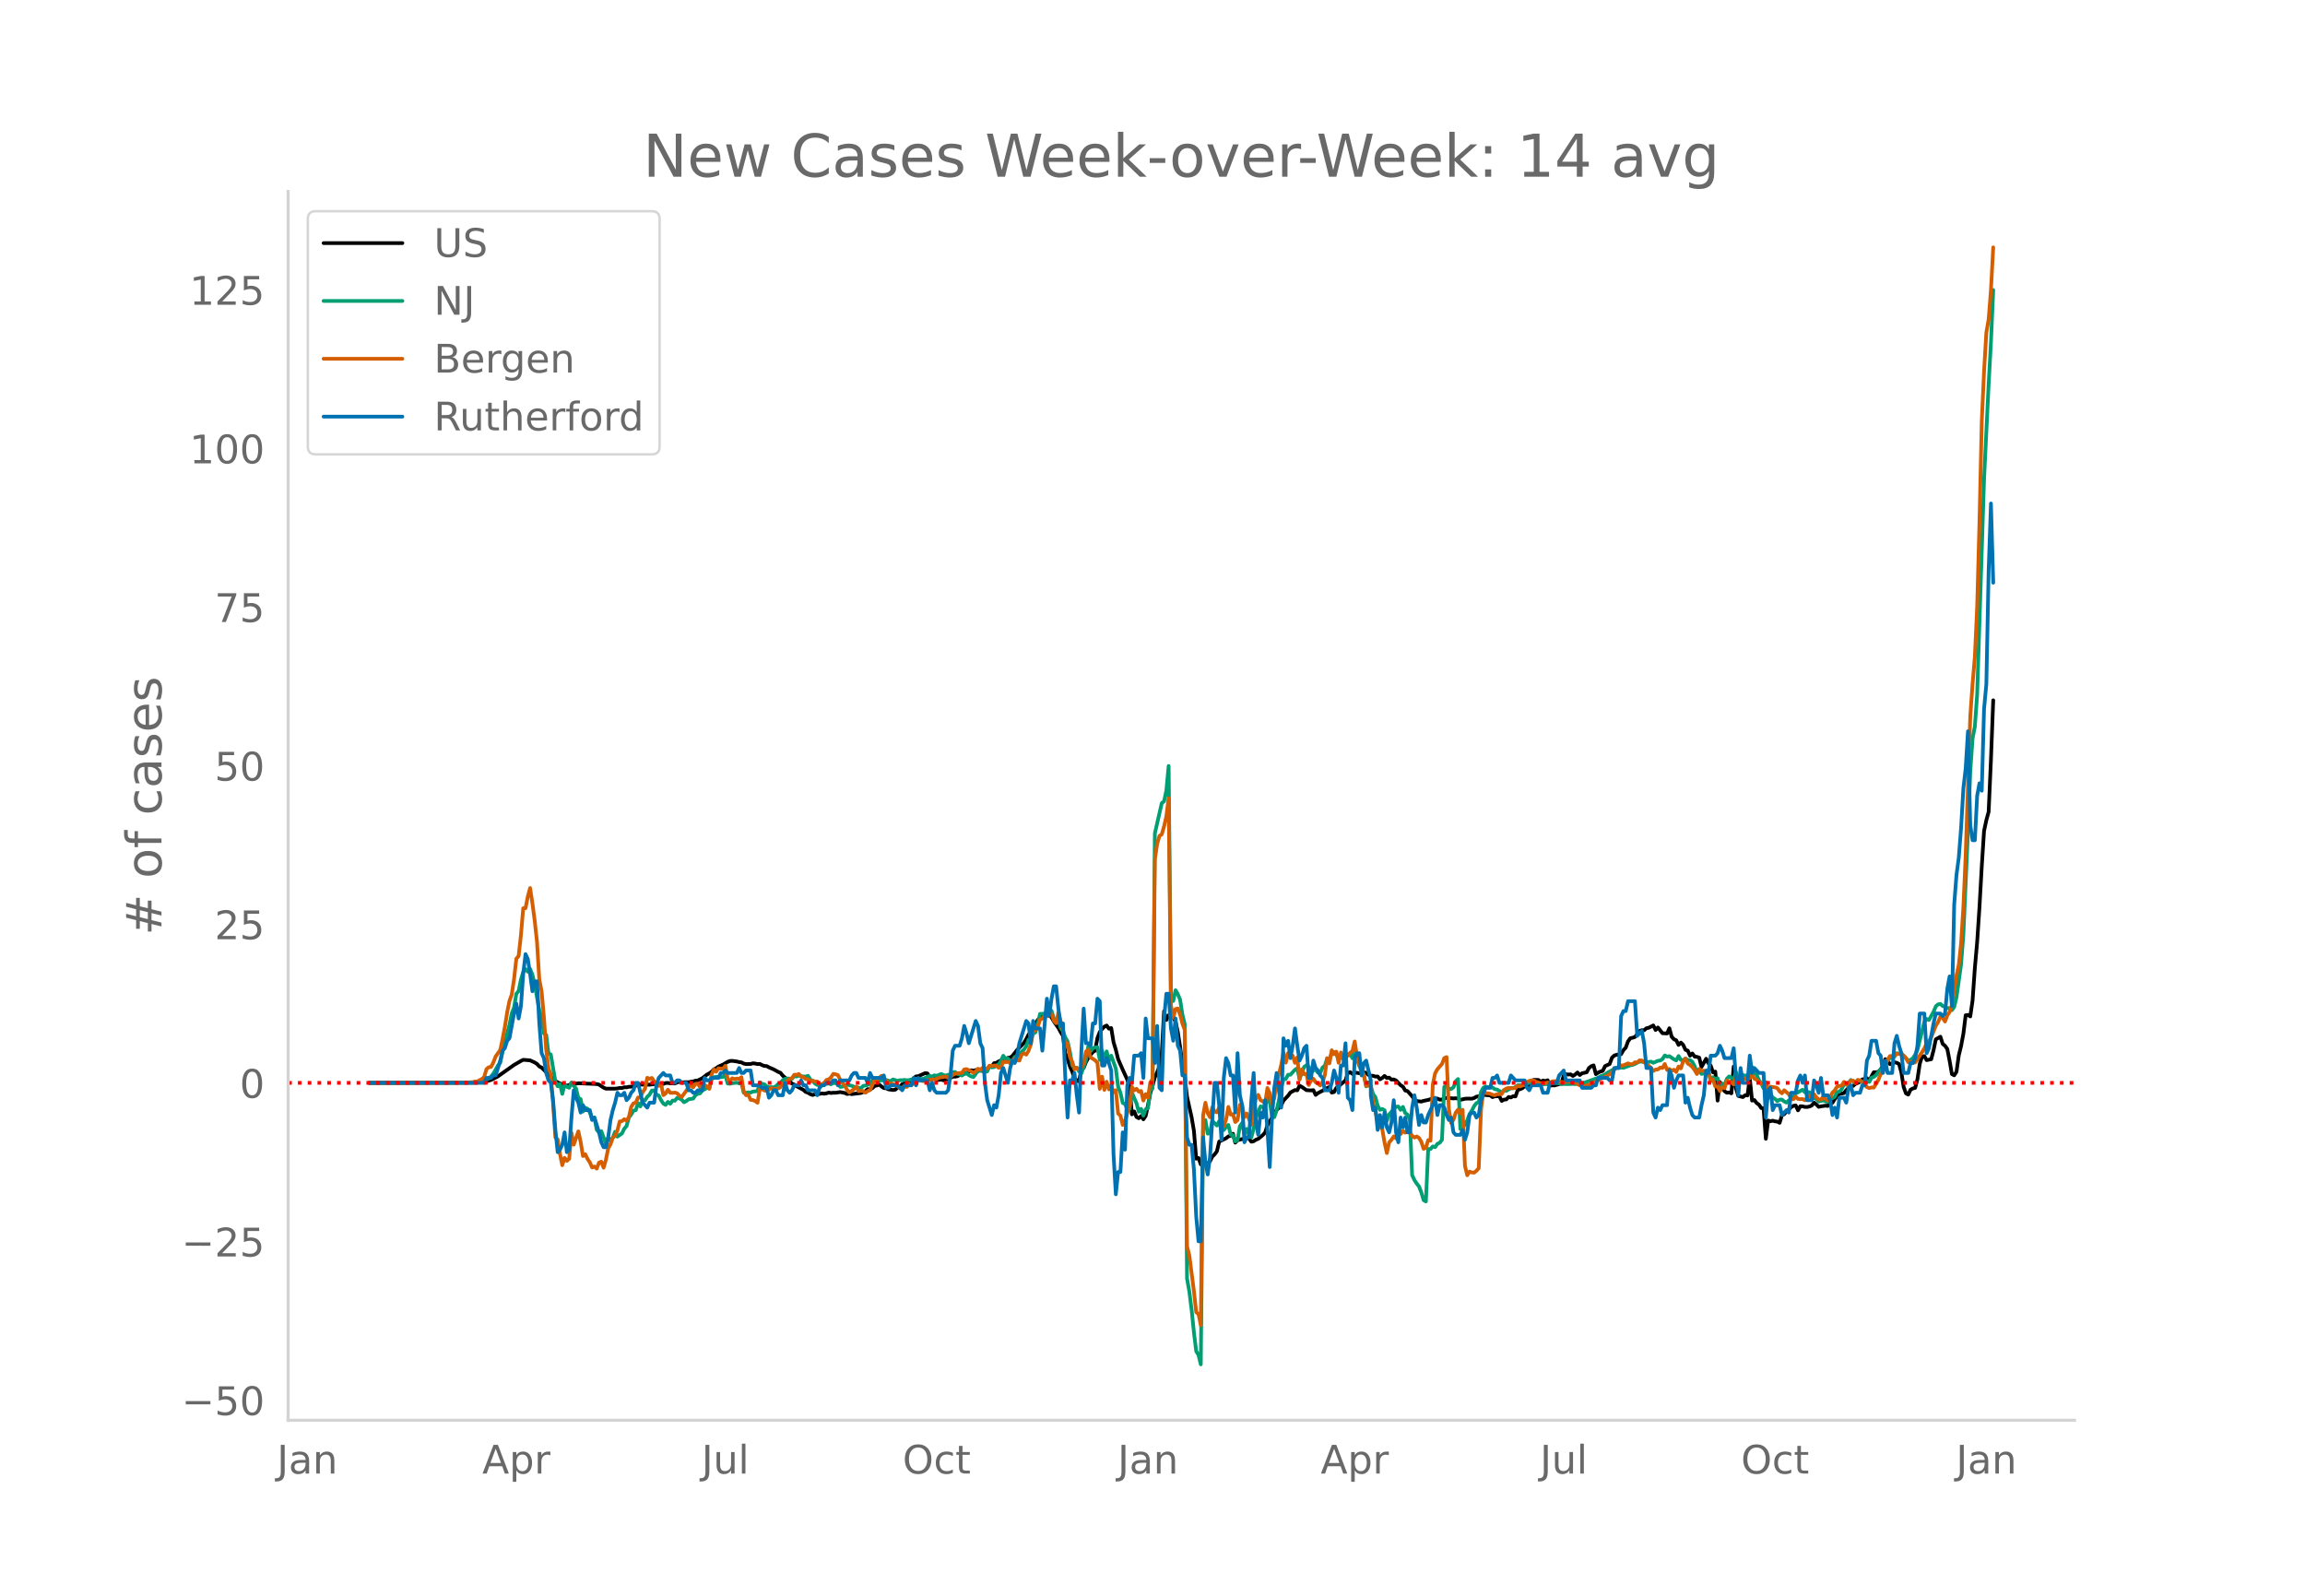 <svg height="864" viewBox="0 0 936 648" width="1248" xmlns="http://www.w3.org/2000/svg" xmlns:xlink="http://www.w3.org/1999/xlink"><defs><style>*{stroke-linecap:butt;stroke-linejoin:round}</style></defs><g id="figure_1"><path d="M0 648h936V0H0z" style="fill:#fff" id="patch_1"/><g id="axes_1"><path d="M117 576.72h725.4V77.76H117z" style="fill:none" id="patch_2"/><path clip-path="url(#p4488c3a55b)" d="m149.973 439.716 41.973-.107 3.731-.164 1.866-.322 1.865-.601 1.866-.958.933-.492 6.529-4.626 2.798-1.632.933-.46 2.798.227 1.866.856.933.592.932 1.005.933.474 5.597 5.5 1.865.938 1.866.735.932.158.933-.229.933-.526 1.865-.046.933-.156 7.462.308.933.227 1.865 1.243.933.405 3.731-.007.933-.077.933-.208.932.04.933-.306.933.022.933-.223.932-.037 1.866-.398.933-.383.932-.09 3.731.065 1.866-.238.933.08.932-.181 1.866.02.933-.37.932-.029.933.17 1.866.049.932-.403.933-.27.933.222 1.865-.09.933.05.933-.234.933-.088.932-.322.933-.067 1.866-.944 1.865-1.469.933-.475.933-.646.932-1.004.933-.418.933-.708 1.865-.805 1.866-1.106.933-.352.932-.057 1.866.253.933.252.932.104.933.492.933.203 1.865-.02.933-.292.933.101.933.23.932-.08.933.502.933.335.933.044.932.533 1.866.79 1.865 1.037.933.358.933 1.183 1.865 1.606.933.664.933.945.933.4.932.655 1.866 1.004.933.518.932.81.933.323.933.591.933.332.932-.323 1.866-.132.933-.197.932.134.933-.154.933-.306.933.164.932-.115.933.031 1.866-.291 1.865.372.933.42.933-.179.932.217 3.731-.453 1.866-.739.933-.84.932.09.933-.495.933-.896.933-.188.932-.358.933.797.933.62.933.08.932.443 1.866.27.933-.127.932-.877.933-.303.933-1.055.933-.362.932.236 1.866-.645.933-1.648.932-.744.933-.078 2.798-1.262.933.135.933 1.644 1.865.527.933.338.933.13.933-.133.932.294.933-.392.933-.055 1.865-1.051.933.017.933-.167.933-.493.932-.179 1.866-.647.933-.435.932-.701.933.222.933-.299.933.428.932-.395.933.37.933.01.933-.53.932-1.231.933-.119.933-1.323.933-.126.932-.607.933-.368 1.866-.425.932-.638.933-.11.933-.662 1.865-2.396 1.866-1.908.933-.974.932-1.528.933-1.88.933-.963.933-1.5.932-1.913.933-1.54 1.866-1.909 1.865-.396.933.383.933.874.932 1.617 1.866 2.635.933 1.744.932 1.485.933 7.111.933 2.338.933 3.007.932 2.043.933 2.696.933.87.933.495.932-5.097.933-.458.933-2.321.933-1.693.932-1.335.933-1.08.933-.573.933-5.16.932-2.363.933-1.254.933-.951.933-.467.932 1.286.933-.254.933 5.734.933 3.075.932 3.81 1.866 4.28 1.865 4.071.933 2.898.933 11.181.933-1.185.932 2.25.933.497.933-.894.933 1.341.932-1.403.933-4.241.933-4.956.933-3.028.932-3.487.933-1.99.933-2.472.933-5.243.932-17.034.933 3.512.933-1.925.933.73.932.248.933 1.56.933 4.392.933 6.013.932 6.98.933 4.928.933 8.3 1.865 8.29.933 5.515.933 11.317.933-.304.932 2.632.933-2.297.933 1.753.933.173.932-.926.933-1.905.933-.875.933-1.251.932-3.951 2.799-1.369.932-.738.933-.304.933-.78.933 3.606.932-.978 1.866-.494.933.164.932-.775.933.427.933 1.289.933-.198.932-.604.933-.375 1.866-1.538.932-1.004.933-2.976 2.798-4.573.933-1.693.933-.742.933-1.079.932-1.959 1.866-1.952.933-1.303 1.865-1 .933.125.933-1.885.932.511 1.866 1.314 1.865.102.933-.123.933 1.939.933-.724 2.798-1.462.933-.614.932-.396.933 2.258.933-.222.933-1.648 3.73-3.064.933-2.993.933-.384.933.712.933-.56 2.798.431.933-.465.932.139.933.887.933.301.933.05.932.317.933-.047.933 1.16.933-.553.932-.82.933.832.933-.15.933.803.932-.063.933.422 1.866 1.932.932.6.933 1.546.933.226 1.865 2.087.933 1.374.933.58 1.865.22.933-.29 1.866-.387.932-.301.933-.177.933.136.933-.199.932.431.933-.028.933-.535.933-.125 2.798.19.933-.06.932.092.933.559 1.866-.457.932-.06 1.866.033.933-.266.932-.55 1.866-.32.933-.415 1.865.147.933.061.933.716.932-.331 1.866-.04.933 1.91.932-.54.933-.071.933-.983.933.189.932-.517.933.1.933-2.68.933-.257.932-.412.933-.886.933.115.933-.015.932-.262.933-2.349 1.866.057.932.742.933-.52.933.235.933-.347.932 2.162.933-.077.933.034 1.865-.522.933-.46.933-3.021.933-.538.932.117.933-.087.933.655.933-.586.932-.82.933 1.022.933-.708 1.865-.401.933-1.744.933-.725.933-.33.932 3.56.933-.641.933-.42.933-.26.932-1.95 1.866-.856.933-2.535.932-.893.933-.302 1.866-.297.932-1.615.933-.972.933-2.58.933-1.274.932-.192.933-.313.933-1.08.933-1.367.932-.317.933.045.933-.832.933-.183 1.865-.952.933 1.846.933-1.013 1.865 2.334 1.866.096.932-2.115.933 3.437.933 1.029.933.428.932 1.876.933-.962.933.92.933 2.012.932.33.933 2.07.933-.913.933 1.275.932.103.933.345.933 3.732 1.865-3.301.933 1.856.933.934.933 2.735.932-.309.933 11.78.933-7.57 1.865 3.716.933.643.933-.112.933.361.932-10.868.933 8.887.933 3.031 1.865.48.933-.754.933.104.933-7.095.932 9.174.933-.23.933 1.227.933.66.932 1.372.933.048.933 12.418.933-7.391.932.28.933-.227.933.273.933.09.932.494.933-3.073.933-.447.933-1.13 1.865-1.698.933-.544.933-.164.932 1.998.933-1.66.933.023.933.268.932.008.933-.2.933-.422.933-1.146.932.737.933.975.933-.212 1.865-.267.933.126.933-1.825.933.518.932-1.532.933-1.16.933-.885 1.865-.339.933-1.158.933-.976.933-.574.932-.22.933-.803 1.866-.813.932-1.03.933-.128.933-.353.933 1.274.933-2.027.932-1.675.933.014.933-.176.933-1.009.932-1.402.933-2.734.933.715.933 1.282.932-.256.933-.47.933.21.933.487.932 3.417.933 5.927.933 2.57.933.502.932-1.977.933-.505.933-.232.933-3.487.932-6.248.933-3.016.933-.16.933 1.634 1.865-.371.933-3.6.933-4.483 1.865-1.054.933 2.915.933.766.932 1.3.933 4.769.933 5.428.933.503.932-1.43.933-6.666.933-3.808.933-4.972.932-7.52.933-.12.933.6.933-6.474.932-13.188.933-10.563.933-13.97.933-16.655.932-14.451.933-4.387.933-3.409.933-21.048.932-24.235h0" style="fill:none;stroke:#000;stroke-linecap:round;stroke-width:1.5" id="line2d_1"/><path clip-path="url(#p4488c3a55b)" d="m149.973 439.715 41.973-.096 2.799-.246.932-.182.933-.311.933-.624.933-.286.932-.86.933-1.145 1.866-3.278.933-1.163.932-4.477 2.799-10.91.932-4.656.933-2.365.933-5.554.933-1.159.932-4.591.933-3.139.933-1.169.933 1.072.932-1.092.933 2.291.933 3.96 1.865 10.478.933 2.83.933 6.57.933.653.932 7.556.933.34 1.866 10.995.932 1.942.933-.904.933 3.989.933-3.75.932.866.933.412.933-2.155.933 1.418.932 1.044.933 3.785.933.529.933 5.04.932-1.537.933.394.933 1.388.933 2.892.932-.652.933 4.937.933.995.933-.464 1.865 5.146.933-2.575.933 1.27.932-1.222.933-2.352.933 1.966 1.865-1.324.933-1.9.933-1.077.933-3.481.932-1.185.933-1.585.933-.201.933-2.87.932 1.357.933-2.536.933.087.933-1.481.932-.829.933-1.711.933.022.933 1.569.932.458.933 1.885.933 1.355.933.558.932-1.227.933.769.933-1.3.933.055.932-1.138.933.22.933.497.933 1.026.932-.452.933-.734 1.866-.283.932-1.366.933-.547.933-.215.933-1.24.932-.395.933-.671.933.302.933-3.617.932-.947.933-.14.933.01.933.148.932-.107.933-.78.933 3.444.933.09.932-.218 1.866-.2.933.258.932-.228.933 4.046.933.056.933-.184.932.064.933-.41 1.866-.176.932-3.564.933.634.933.145.933.89.932.339.933-.058.933.095.933-.452.932-.903.933-.435.933-1.173.933-.526.932-.133 1.866.16.933-1.12.932.158.933-.385.933.292 1.865.13.933-.312.933 1.529.933.52.932 1.063.933.57.933.21.933-.047.932-.663.933.046.933-.112.933.305.932-.496 1.866.052.933 1.504.932-.103.933-.522.933-.232 1.865.41.933.408.933.155 1.865.481.933-.982.933-.145.933-.292.932-.419.933-1.299.933-.769.933.57.932.239.933-.146.933.05.933-.215.932.333.933.09.933-.63 1.865.578.933-.272.933.023.933-.153.932.161.933-.074.933-.282 1.865-.245 2.799.038.932-.342.933-.537.933-.342.933.268.932-.496.933.197 1.866-.754.932.472.933.22.933-.38.933.45.932-1.427.933-.133.933.771.933.249.932.433.933-.682.933-.27.933.782.932.512.933.263.933-1.235.933-1.598.932.359.933-.601.933 1.021.933-.227.932-2.193.933.562.933-.137.933-.621.932-.435.933-1.482.933-2.043.933 1.276.932-.186.933 1.183.933-.367.933-1.413.932-.458.933.104.933-1.79.933-.862.932-1.38.933-2.681.933.037.933-2.366.932-.632.933-3.516.933-3.96.933-.018.932-.15.933-.447.933-.576.933-.09.932 3.155.933 1.74.933-1.392.933 3.53.932 1.279.933 2.567.933 1.589.933 4.181.932 5.499.933 1.144.933-.17.933 1.543.932.767 1.866-5.273.933-5.72.932 2.049.933-1.287.933-.321.933-.075.932 5.143.933-3.695.933 3.62.933-3.369.932 3.815.933-2.06 1.866 5.194.932 7.4.933 2.423.933 4.144.933.483.932 2.18.933-.253.933-6.583 1.865 4.325.933 3.443.933-1.168.933 2.753.932-2.604.933-.404.933-7.378.933-.682.932-103.545 2.799-12.287.932-.737.933-4.335.933-10.01.933 93.917.932 1.517.933-4.386.933 1.614.933 2.273.932 6.058.933 3.854.933 103.248.933 5.317.932 7.403.933 9.173.933 7.635.933 1.556.932 3.812.933-95.402.933-3.786.933 5.501.932-.176.933-5.06 1.866 1.94.932-1.774.933 3.454.933.125.933-1.217.932-.843.933 3.964.933.19.933 2.578.932-.576.933-5.57.933-1.386.933 4.728.932-2.322.933 2.445.933 1.01.933-3.484.932-4.637 1.866-4.453.933.238.932.375.933-4.585.933 1.87.933 6.319.932.14.933-2.732.933-4.165.933-5.227.932-3.22.933-.156.933-1.728.933.004 1.865-2.032.933-.553.933 4.338.932-2.718.933-2.227.933-.668.933.632.932 2.304.933-.893.933-.16.933 1.12.932.074.933-2.155.933-.718.933-3.015.932.418.933-2.411.933-.516.933.621.932 2.381.933-1.428.933.804.933-.988.932.093.933-.992.933 2 .933-2.085 1.865 5.198.933 1.31.933 2.318.932 4.656.933-1.635.933 1.55.933 3.197.932 1.25.933 3.482.933 1.71.933-.357.932.518.933 4.306.933-2.607 1.865-2.092.933-1.03.933-.096.933 1.37.932-1.218.933 2.509.933.607.933 2.157.932 22.445.933 1.983.933 1.421.933 1.185.932 2.414.933 3.143.933.535.933-21.302.932.01.933-1.048.933.297.933-1.362.932-.414.933-1.235.933-21.459.933-.564.932 1.407.933-.002.933-.69.933-2.465.932-.883.933 20.288.933-2.494.933.953.932-1.997.933-2.526.933-1.39.933-1.846.932-1.213.933-.387.933-4.131.933-1.695.932-.535.933.247.933-.031.933.209.932.653.933.165 1.866 1.136.932-.769.933.143 1.866-1.14.932.083.933-.472.933-.76 2.798.01.933-.59.933-.459 1.865.054.933.299.933.054 1.865.323.933-.154.933.056 1.865-.497 1.866.019.932.128.933.357.933-.104 1.865.077 1.866-.112.933.105 1.865-.377.933-.01.933-.19 5.596-1.998.933-.59 1.865-.707.933-.754 3.731-1.97.933.006.933-.166.932.151 2.799-1.03.932-.172.933-.387 1.866-1.003.932.108.933-.184.933.389 1.865-.244.933.468 1.866-.802.932-.118.933-.597.933-1.458.933.47.932-.178 1.866 1.28.933.458.932-1.8.933 1.58.933.135.933-.698.932.58.933.041.933.738.933 1.753.932 2.588.933-.612.933 1.159.933-.164.932-.37.933-.664.933 4.047.933-1.492.932.646.933-.255.933 3.75.933-1.613.932.754.933-2.646.933-.974 1.865 1.154.933-2.927.933 2.886.933-.539.932-1.175.933.384.933-.41.933.756.932-3.94.933 2.36.933.776.933 2.21.932 1.316.933 1.931.933.12.933 4.063.932-1.8.933 1.394.933.566.933.887.932-.585.933-.018.933.76.933.458.932-.92 1.866-1.276.933-1.612.932-.357 1.866-1.075.933 1.04.932-.16.933.16.933 1.826.933.567.932.34.933 1.026 1.866-.454.932.425.933.182.933-.97 1.865-1.098.933-1.914.933-.178.933-.966.932-2 .933-.134.933-.303.933-1.344 1.865 1.108.933-1.005 1.865.674.933-.03.933-.325.933.37.933-1.733.932-.3.933-.72.933-1.309.933-1.104.932-.624.933-2.302 1.866-1.506 1.865-.704.933-1.351.933.165.932-.122.933 1.1 1.866 1.973.932-.39.933-.696.933-1.388.933-1.991 2.798-11.375.933-1.175.932.419 1.866-3.288.933-2.27.932-.81.933-.163.933.845.933.34.932.516.933.01.933.798.933-1.293.932-3.887 1.866-13.397.933-12.114 1.865-42.036.933-24.148.933-13.402.932-4.862.933-13.04 2.798-87.294 1.866-38.646.933-16.98.932-21.305h0" style="fill:none;stroke:#009e73;stroke-linecap:round;stroke-width:1.5" id="line2d_2"/><path clip-path="url(#p4488c3a55b)" d="m149.973 439.715 38.242-.099 3.731-.178.933-.276h.933l.933-.553.932-.414.933-.869.933-3.178.933-.79.932-.118.933-1.836.933-2.409 1.866-2.625.932-4.383.933-4.955.933-5.903.933-4.659.932-2.625.933-6.199.933-8.33.933-1.106.932-8.43.933-10.956.933-.04.933-4.718.932-3.455.933 6.18.933 7.086.933 8.608.932 15.26.933 4.757.933 10.424.933 13.266.932 7.62.933 2.488.933 11.825.933 13.72.932.829.933 5.883.933 4.6.933-3.001.932 1.224.933-.83.933-10.56.933 4.816 1.865-5.39.933 4.265.933 5.745.932-.73.933 1.914.933 1.382.933 2.092.932-.394.933.849.933-2.429.933-.394.932 2.447.933-3.217.933-4.64.933-1.638.932-2.645.933-.79.933-2.152.933-3.692.932-.118.933-.81.933.613.933-1.422.932-4.145.933-1.481.933-.257.933-2.112.932.06.933-2.251.933-1.284.933-4.52.932.395.933-.336 1.866 2.586.932.612.933-.908.933 4.698.933-.69.932-1.52.933 1.223.933.06.933-.1.932.257.933.988.933.513 1.865-2.527.933-1.402.933-.967.933.987.932-1.421.933-.08.933 1.462.933-.83.932-.02.933.494.933.987.933-5.764.932-2.172.933 1.007.933-1.421.933.197.932.04.933-1.205.933 5.43.933.65.932-1.026.933.336.933-.237.933.118.932-.651.933 5.705.933 1.6.933-.159.932 2.053.933.08.933.414.933.671.932-5.508.933.02.933.513.933.138 1.865-1.066 1.866.395.932-.296.933-.533.933-1.421.933-.198 1.865-1.737.933-.276.933-1.402.932.02.933-.316.933 1.125.933.119.932.829.933.04.933.947.933-.356.932.336h.933l.933 1.204.933-.118.932-.474.933-1.224.933-.257.933-.77.932-1.46.933.177.933.316.933 1.895 1.865 2.468.933 1.6.933 1.105 1.865-1.343.933-1.046.933 1.856.932-.139.933.1.933.67.933-.69.932-.376 1.866-4.086.933.296.932-1.204.933-.81.933 1.066.933.711.932 1.48.933-.078.933.098.933.573.932.316.933.908 1.866-.691.932.138.933-1.165.933.08.933-.297.932-1.717.933.177.933.356.933.158.932.02.933-.435 1.866-.138 1.865-.277.933-.513 1.865-.355.933-.138.933.612.933-.415.932-.849.933-.454.933-.217 1.865-.158.933-1.362.933-.158 1.865.888.933.652.933-.671.933-1.027.932.415.933-.77.933.237.933.098.932-1.224.933.08.933-.12.933.04.932.889.933-.198.933-2.349.933.237.932-.158.933.573.933-.593.933-1.303.932.672.933.177.933-2.408.933-.592.932.572.933-1.56.933-2.546.933-5.37.932-.355.933-1.402.933-2.98.933-.396.932-1.223.933.256.933-1.303.933.296.932 2.863.933.947.933-4.402 1.865 7.344.933 6.495.933-1.343.933 5.646.932 1.896.933 3.08.933-.593.933.81.932-.988.933-1.54.933-4.856.933-.81.932 3.199.933.513.933.652.933.987.932 10.581.933-4.935.933 5.35.933-3.317.932 3.12.933-1.62.933 2.784.933-.81.932 9.457.933.848.933 3.771.933-1.599 1.865-6.455.933-7.384.933 1.402.932-.632.933 1.145.933-.256.933 3.889.932-2.626.933 1.48.933-6.178.933-1.481.932-89.093.933-6.337.933-3.237.933-.632.932-3.198.933-4.106.933-7.364.933 84.059.932 5.093.933-3.553.933-.217.933 2.546.932 3.593.933 2.468.933 87.967.933 3.692 1.865 14.53.933 8.528.933.77.932 4.52.933-85.262.933-5.074.933 4.225.932 1.658.933-4.087.933 1.797.933.276.932-1.934.933 5.705.933 1.895.933-2.665.932-5.172.933 3.1.933-.198.933 3.218.932-.79.933-6.18.933.317.933 4.678.932-1.46 1.866 4.54.933-6.87.932-3.81.933-1.46.933 2.151.933.513.932.77.933-6.218.933 2.132.933 4.442.932-2.508.933-6.751.933-2.882.933-3.81.932-4.936.933 4.027.933-3.928.933 1.342.932-.256.933 2.921.933-2.21.933 8.962.932-4.126.933 1.994.933-.138.933 4.52.932-1.915.933-.631.933 1.46.933.534.932.73.933-1.323.933-2.96.933-6.792.932 2.093.933-5.31.933 1.559.933-.987.932 4.52.933-4.204.933 2.625.933-2.408.932 1.145.933-1.224.933-.632.933-3.968.932 6.06.933 3.633.933 2.863.933 1.204.932 4.244.933-.059.933.296.933 6.456.932 3.593.933 4.343.933 1.993.933.988.932 5.448.933 4.245.933-4.324.933-1.046.932-1.382.933.81.933-1.876.933.099.932-1.283.933.73.933-.83.933.573.932 1.54.933.691.933-.434.933.592.932 1.56.933 2.862.933-.493.933-3.04.932.236.933-22.82.933-4.541.933-1.659 1.865-2.132.933-2.388.933-.415.932 21.202.933 5.548.933-1.284.933-2.941.932-1.184.933 1.52.933-1.461.933 22.762.932 3.83.933-1.501.933.375.933.06.932-.75.933-1.047.933-23.867.933-7.206.932.533 1.866.296.933.415.932.197.933-.414 1.866-.06.932-1.658.933-.592.933-.257.933.198 1.865-.178.933-.849.933.237 1.865-.73.933-.988.933-.513.932-.257.933.06.933.552.933.356 1.865.395 1.866-.454.932.138.933-.632 1.866-.06.932.277 1.866.099 1.865-.257.933.178.933-.138.933.296.932.71.933.534.933.079.933.256.932-.395.933-.04 2.798-1.539 2.799-1.421.932-.395 1.866-1.027.933-.868.932-1.106.933-.75.933-.138.933-.73.932-.06 1.866-.79.933.316.932.02.933-.77.933.06.933-.85.932.04.933.79.933.513 1.865 1.698.933 1.283.933-.592.933-.06.932-.73.933.138.933-1.599.933 2.409.932-.395.933.77.933-.474.933.928.932-2.211.933.75.933-2.863.933-1.125.932 2.014.933.572.933.83.933 1.243.932 1.619.933-2.073.933.75.933-.04.932.988.933-1.165.933 4.422.933-.71.932 2.901.933-.02.933 1.876.933-1.58.932.415.933-3.139 1.866.711.932.908.933-3.04.933 1.5h.933l.932-.71.933-.08.933-.591.933.414.932-1.382.933 1.52.933.474.933.908 1.865 1.086.933-1.066.933 3.376.932-1.52 1.866.276.933.316.932 1.323.933.77.933-1.244 1.865 1.599.933 1.934.933.119.933-1.066.932.947.933.1.933-.06.933.493.932-1.006.933-.75.933.276.933-.948.932 1.244.933.908.933-.04.933-1.204.932 1.047.933.572.933-1.48.933-1.718.932-.908.933-1.5.933-.297.933-.138.932-1.5.933 1.204.933-.197.933-1.54h.932l.933 1.026.933-1.302.933.157.932.632 1.866 2.132.933.395.933-.257.932.06 1.866-3.159.933-2.369 1.865-3.672.933-1.954.933-1.639 1.865-.138.933-.81 1.865.159.933.572.933.928.933 1.796.932-.157.933.355.933-.138.933-1.224.932-1.56.933-1.342.933-1.58.933-1.993.932-.889.933-1.658 1.866-4.659.932-1.48.933-2.212.933.533.933 1.461.932-2.487.933-1.382.933-2.823 1.865-11.944.933-4.323.933-8.666.933-14.806.932-21.143 1.866-56.342.933-13.207.932-10.996.933-20.314.933-34.054.933-41.121.932-20.393.933-15.734.933-5.39.933-11.883.932-17.353h0" style="fill:none;stroke:#d55e00;stroke-linecap:round;stroke-width:1.5" id="line2d_3"/><path clip-path="url(#p4488c3a55b)" d="M149.973 439.715h46.637l.933-2.011h1.865l.933-1.006h.933l1.866-6.032.932-4.022.933-1.006.933-3.016.933-1.005 1.865-10.055.933-4.022.933 6.033.932-5.027.933-13.071.933-8.044.933 2.01.932 6.034.933 7.038.933-4.022h.933l.932 17.093.933 12.065.933 2.011.933 6.033.932 3.016.933 1.006.933 7.038.933 12.066.932 9.049.933-1.006.933-2.01.933-5.028.932 8.044.933-1.006.933-13.07.933-11.06.932 3.016.933 2.01.933 4.022.933-3.016.932 2.01h1.866l.933 4.023.932-1.006 1.866 6.033.933 4.022.932 2.01h.933l.933-4.021.933-7.038.932-4.022.933-3.017.933-4.021.933 1.005h.932l.933-1.005.933 3.016.933-1.005.932-2.011.933-1.006.933-3.016h.933l1.865 8.043 1.866 2.011.932-2.01h1.866l.933-7.039.932-3.016 1.866-2.011.933 1.005h1.865l.933 3.017h.933l.932-1.006h.933l.933 1.006h1.865l.933 3.016h.933l.933 1.006h.932l.933-1.006h1.866l.932-5.027.933 1.005h.933l.933-1.005h2.798l.933-2.011h.932l.933-1.006.933 1.006h3.73l.934-2.011.932 2.011h.933l.933-1.006h1.865l.933 6.033h2.798l.933 1.006h1.866l.932 4.022.933-1.006.933-2.01h.933l.932 2.01h1.866l.933-5.027.932 3.016.933 1.006.933-1.006.933-2.01h1.865l.933-2.012.933 2.011h.932l.933 2.011h2.798l.933 2.011.933-3.016.933-1.006h.932l.933-1.005h1.866l.932-1.006h.933l.933 2.011.933-2.01h3.73l.933-2.012.933-1.005h.933l.933 2.01h2.798l.933 2.012.932-4.022.933 2.01h3.731l.933-1.005.933 5.028h.932l.933-1.006h2.798l1.866 2.011.933-2.01h2.798l.933-3.017.932 3.016.933-3.016.933 1.005h2.798l.933 4.022.933-3.016.932 3.016.933 1.006h3.731l.933-1.006.933-6.033.932-10.054.933-2.011h1.866l.932-3.016.933-5.028.933 3.017.933 4.021 2.798-9.049.933 2.011.932 7.038.933 2.011.933 14.077.933 7.038 1.865 6.033.933-4.022.933 1.005.932-5.027.933-9.049.933-2.011 1.865 6.033.933-6.033.933-3.016.933 1.005.932-3.016.933-5.028 2.798-9.049.933 1.006.933 8.043.933-9.049.932 3.017h1.866l.933 9.049 1.865-21.115.933 7.038.933-7.038.932-5.027h.933l.933 9.049.933 7.038.932-1.005.933 22.12.933 16.087.933-15.082h.932l.933-3.016.933 9.05.933 7.037.932-25.136.933-17.093.933 14.076h.933l.932 1.006.933-9.05h.933l.933-10.054.932 1.006.933 26.142h.933l.933-3.017.932 2.011.933 3.016.933 34.186.933 16.087.932-9.049h.933l.933-16.087.933 7.038.932-26.142.933-3.016.933 2.01.933-11.06h1.865l.933-1.005.933 10.055.932-24.131.933 8.044h1.866l.932 10.054.933-15.082.933 25.137.933 1.005.932-29.158.933-10.055h.933l.933 14.077.932 5.027.933-9.05.933 11.06.933 2.012.932 10.054h.933l.933 25.137.933 3.016h.932l.933 10.055.933 19.104.933 10.054h.932l.933-42.23.933 10.055.933 5.028.932-7.038 1.866-30.164h.933l.932 9.049.933 14.076.933-25.136.933-8.044.932 2.011.933 5.027h.933l.933 15.082.932-24.13.933 17.092.933 4.022.933 15.082.932-2.011h.933l.933-15.082.933-11.06.932 20.11.933 5.026.933-9.049.933 2.011.932-7.038.933 12.066.933 15.081.933-20.109.932-12.065.933-6.033 1.866 14.076.932-28.152.933 3.016.933-2.011.933 7.038.932-5.027.933-7.038.933 7.038.933 6.033.932-2.011.933-3.017.933-1.005.933 13.07h.932l.933-7.037.933 3.016.933 1.005.932 2.011.933 1.006.933 5.027h1.865l.933-3.016.933-5.028.933 3.017.932 6.033.933-11.06h.933l.933-9.05.932 22.12.933 1.006.933 4.022.933-21.115.932-2.01h.933l.933 9.048.933-5.027.932-1.005 1.866 8.043v6.033l.933 6.033.932-1.006.933 9.05.933-6.033.933 5.027.932-6.033.933 6.033.933 2.011.933-4.022.932-9.049.933 13.071.933 4.022.933-10.055.932 4.022.933-4.022.933 6.033h.933l.932-10.055.933-5.027.933 5.027.933 7.039.932-4.022.933 3.016h.933l.933-3.016 1.865-4.022.933-3.016.933 7.038.932-4.022h.933l.933 1.005.933 3.017.932 2.01.933-1.005.933 6.033.933 1.005h1.865l.933-2.01.933 4.021.932-3.016.933-7.038.933-1.006h.933l.932 2.011.933-1.005.933-6.033.933-3.016.932-2.011h1.866l.933-4.022h.932l.933-1.006.933 3.017h3.73l.934-3.017 1.865 2.011h3.731l.933 3.017.933 1.005.932-2.01h3.731l.933 3.016h1.866l.932-4.022h2.799l.932-3.017 1.866-2.01.933 4.021h5.596l.933 3.017h3.731l.933-1.006h.932l.933-3.016h3.731l.933 1.005h.933l.932-5.027h1.866l.933-21.115.932-2.01h.933l.933-4.022h2.798l.933 14.076 1.865-2.01.933 5.026.933 10.055h1.865l.933 18.098.933 2.011.933-4.022.932 1.006.933-2.011h1.866l.932-14.077.933 2.011.933 5.028.933-3.017.932-2.01h1.866l.933 11.06.932-2.011.933 4.021.933 3.017.933 1.005h1.865l.933-5.027.933-4.022.932-10.055.933 1.006.933-7.038h1.865l.933-1.006.933-3.016.933 2.01.932 3.017h2.799l.932-4.022.933 12.066.933 7.038.933-11.06.932 6.033h1.866l.933-11.06.932 7.038.933-2.011 1.866 2.011h1.865l.933 18.098.933-11.06.932-1.005.933 9.049.933-2.011h1.865l.933 4.022 1.866-2.011.932 1.005.933-8.043h1.866l.932-5.028.933-2.01.933 3.016.933-3.017.932 10.055h1.866l.933-8.044.932 2.011.933 3.017.933-6.033.933 7.038h1.865l.933 2.011.933 6.033.932-3.017.933 4.022.933-8.043h1.865l.933 2.01.933-6.032.933-1.006.932 4.022.933-1.005h1.866l.932-3.017h.933l.933-10.054.933-2.011.933-6.033h1.865l.933 5.027.933 1.006.932 7.038.933-5.027.933 5.027h1.865l.933-12.066.933-3.016.933 4.022.932 3.016.933 8.044h1.866l.932-4.022h.933l.933-2.01.933-5.028.932-13.071h1.866l.933 16.087.932-2.01 1.866-10.055.933-4.022h1.865l.933 1.005.933-1.005.932-10.055.933-5.027.933 12.066.933-41.224.932-12.066.933-7.038.933-12.066.933-16.087.932-8.044.933-15.081.933 38.207.933 6.033h.932l.933-18.098.933-5.028.933 3.017.932-33.18.933-10.055.933-46.251.933-27.148.932 32.175h0" style="fill:none;stroke:#0072b2;stroke-linecap:round;stroke-width:1.5" id="line2d_4"/><path clip-path="url(#p4488c3a55b)" d="M117 439.715h725.4" style="fill:none;stroke:red;stroke-dasharray:1.5,2.475;stroke-dashoffset:0;stroke-width:1.5" id="line2d_5"/><path d="M117 576.72V77.76" style="fill:none;stroke:#d3d3d3;stroke-linecap:square;stroke-linejoin:miter;stroke-width:1.25" id="patch_3"/><path d="M117 576.72h725.4" style="fill:none;stroke:#d3d3d3;stroke-linecap:square;stroke-linejoin:miter;stroke-width:1.25" id="patch_4"/><g id="matplotlib.axis_1"><g id="xtick_1"><g style="fill:#696969" transform="matrix(.16 0 0 -.16 112.456 598.378)" id="text_1"><defs><path d="M9.813 72.906h9.859V5.078q0-13.187-5-19.14-5-5.954-16.094-5.954h-3.75v8.297h3.078q6.531 0 9.219 3.672Q9.813-4.39 9.813 5.078z" id="DejaVuSans-74"/><path d="M34.281 27.484q-10.89 0-15.093-2.484-4.204-2.484-4.204-8.5 0-4.781 3.157-7.594 3.156-2.797 8.562-2.797 7.485 0 12 5.297 4.516 5.297 4.516 14.078v2zm17.922 3.72V0H43.22v8.297Q40.14 3.328 35.547.953q-4.594-2.375-11.234-2.375-8.391 0-13.36 4.719Q6 8.016 6 15.922q0 9.219 6.172 13.906 6.187 4.688 18.437 4.688h12.61v.89q0 6.203-4.078 9.594-4.078 3.39-11.453 3.39-4.688 0-9.141-1.124-4.438-1.125-8.531-3.375v8.312q4.921 1.906 9.562 2.844 4.64.953 9.031.953 11.875 0 17.735-6.156 5.86-6.14 5.86-18.64z" id="DejaVuSans-97"/><path d="M54.89 33.016V0h-8.984v32.719q0 7.765-3.031 11.61-3.031 3.858-9.078 3.858-7.281 0-11.484-4.64-4.204-4.625-4.204-12.64V0H9.08v54.688h9.03v-8.5q3.235 4.937 7.594 7.374Q30.078 56 35.797 56q9.422 0 14.25-5.828 4.844-5.828 4.844-17.156z" id="DejaVuSans-110"/></defs><use xlink:href="#DejaVuSans-74"/><use x="29.492" xlink:href="#DejaVuSans-97"/><use x="90.771" xlink:href="#DejaVuSans-110"/></g></g><g id="xtick_2"><g style="fill:#696969" transform="matrix(.16 0 0 -.16 195.829 598.378)" id="text_2"><defs><path d="M34.188 63.188 20.797 26.906h26.812zm-5.579 9.718h11.188L67.578 0h-10.25l-6.64 18.703h-32.86L11.188 0H.78z" id="DejaVuSans-65"/><path d="M18.11 8.203v-29H9.077v75.484h9.031v-8.296q2.844 4.875 7.157 7.234Q29.594 56 35.594 56q9.968 0 16.187-7.906 6.235-7.907 6.235-20.797T51.78 6.484q-6.218-7.906-16.187-7.906-6 0-10.328 2.375-4.313 2.375-7.157 7.25zm30.578 19.094q0 9.906-4.079 15.547-4.078 5.64-11.203 5.64-7.14 0-11.218-5.64-4.079-5.64-4.079-15.547 0-9.906 4.078-15.547 4.079-5.64 11.22-5.64 7.124 0 11.202 5.64t4.078 15.547z" id="DejaVuSans-112"/><path d="M41.11 46.297q-1.516.875-3.297 1.281Q36.03 48 33.89 48q-7.625 0-11.703-4.953-4.079-4.953-4.079-14.234V0H9.08v54.688h9.03v-8.5q2.844 4.984 7.375 7.39Q30.031 56 36.531 56q.922 0 2.047-.125 1.125-.11 2.484-.36z" id="DejaVuSans-114"/></defs><use xlink:href="#DejaVuSans-65"/><use x="68.408" xlink:href="#DejaVuSans-112"/><use x="131.885" xlink:href="#DejaVuSans-114"/></g></g><g id="xtick_3"><g style="fill:#696969" transform="matrix(.16 0 0 -.16 284.897 598.378)" id="text_3"><defs><path d="M8.5 21.578v33.11h8.984V21.922q0-7.766 3.016-11.656 3.031-3.875 9.094-3.875 7.265 0 11.484 4.64 4.234 4.64 4.234 12.656v31h8.985V0h-8.984v8.406Q42.047 3.422 37.718 1q-4.313-2.422-10.032-2.422-9.421 0-14.312 5.86Q8.5 10.296 8.5 21.578zM31.11 56z" id="DejaVuSans-117"/><path d="M9.422 75.984h8.984V0H9.422z" id="DejaVuSans-108"/></defs><use xlink:href="#DejaVuSans-74"/><use x="29.492" xlink:href="#DejaVuSans-117"/><use x="92.871" xlink:href="#DejaVuSans-108"/></g></g><g id="xtick_4"><g style="fill:#696969" transform="matrix(.16 0 0 -.16 366.53 598.378)" id="text_4"><defs><path d="M39.406 66.219q-10.75 0-17.078-8.016-6.312-8-6.312-21.828 0-13.766 6.312-21.781 6.328-8 17.078-8 10.735 0 17.016 8 6.281 8.015 6.281 21.781 0 13.828-6.281 21.828-6.281 8.016-17.016 8.016zm0 8q15.328 0 24.5-10.281 9.188-10.282 9.188-27.563 0-17.234-9.188-27.516-9.172-10.28-24.5-10.28-15.375 0-24.593 10.25-9.204 10.265-9.204 27.546t9.204 27.563q9.218 10.28 24.593 10.28z" id="DejaVuSans-79"/><path d="M48.781 52.594v-8.407q-3.812 2.11-7.64 3.157-3.828 1.047-7.735 1.047-8.75 0-13.593-5.547-4.829-5.532-4.829-15.547 0-10.016 4.829-15.563 4.843-5.53 13.593-5.53 3.907 0 7.735 1.046 3.828 1.047 7.64 3.156V2.094Q45.016.344 40.984-.531q-4.015-.89-8.562-.89-12.36 0-19.64 7.765-7.266 7.765-7.266 20.953 0 13.375 7.343 21.031Q20.22 56 33.016 56q4.14 0 8.093-.86 3.953-.843 7.672-2.546z" id="DejaVuSans-99"/><path d="M18.313 70.219V54.688h18.5v-6.985h-18.5V18.016q0-6.688 1.828-8.594 1.828-1.906 7.453-1.906h9.218V0h-9.218q-10.407 0-14.36 3.875-3.953 3.89-3.953 14.14v29.688H2.687v6.984h6.594V70.22z" id="DejaVuSans-116"/></defs><use xlink:href="#DejaVuSans-79"/><use x="78.711" xlink:href="#DejaVuSans-99"/><use x="133.691" xlink:href="#DejaVuSans-116"/></g></g><g id="xtick_5"><g style="fill:#696969" transform="matrix(.16 0 0 -.16 453.843 598.378)" id="text_5"><use xlink:href="#DejaVuSans-74"/><use x="29.492" xlink:href="#DejaVuSans-97"/><use x="90.771" xlink:href="#DejaVuSans-110"/></g></g><g id="xtick_6"><g style="fill:#696969" transform="matrix(.16 0 0 -.16 536.283 598.378)" id="text_6"><use xlink:href="#DejaVuSans-65"/><use x="68.408" xlink:href="#DejaVuSans-112"/><use x="131.885" xlink:href="#DejaVuSans-114"/></g></g><g id="xtick_7"><g style="fill:#696969" transform="matrix(.16 0 0 -.16 625.35 598.378)" id="text_7"><use xlink:href="#DejaVuSans-74"/><use x="29.492" xlink:href="#DejaVuSans-117"/><use x="92.871" xlink:href="#DejaVuSans-108"/></g></g><g id="xtick_8"><g style="fill:#696969" transform="matrix(.16 0 0 -.16 706.983 598.378)" id="text_8"><use xlink:href="#DejaVuSans-79"/><use x="78.711" xlink:href="#DejaVuSans-99"/><use x="133.691" xlink:href="#DejaVuSans-116"/></g></g><g id="xtick_9"><g style="fill:#696969" transform="matrix(.16 0 0 -.16 794.297 598.378)" id="text_9"><use xlink:href="#DejaVuSans-74"/><use x="29.492" xlink:href="#DejaVuSans-97"/><use x="90.771" xlink:href="#DejaVuSans-110"/></g></g></g><g id="matplotlib.axis_2"><g id="ytick_1"><g style="fill:#696969" transform="matrix(.16 0 0 -.16 73.733 574.614)" id="text_10"><defs><path d="M10.594 35.5h62.593v-8.297H10.594z" id="DejaVuSans-8722"/><path d="M10.797 72.906h38.719v-8.312H19.828v-17.86q2.14.735 4.281 1.094 2.157.36 4.313.36 12.203 0 19.328-6.688 7.14-6.688 7.14-18.11 0-11.765-7.328-18.296-7.328-6.516-20.656-6.516-4.593 0-9.36.781-4.75.782-9.827 2.344v9.922q4.39-2.39 9.078-3.563 4.687-1.171 9.906-1.171 8.453 0 13.375 4.437 4.938 4.438 4.938 12.063 0 7.609-4.938 12.047-4.922 4.453-13.375 4.453-3.953 0-7.89-.875-3.922-.875-8.016-2.735z" id="DejaVuSans-53"/><path d="M31.781 66.406q-7.61 0-11.453-7.5Q16.5 51.422 16.5 36.375q0-14.984 3.828-22.484 3.844-7.5 11.453-7.5 7.672 0 11.5 7.5 3.844 7.5 3.844 22.484 0 15.047-3.844 22.531-3.828 7.5-11.5 7.5zm0 7.813q12.266 0 18.735-9.703 6.468-9.688 6.468-28.141 0-18.406-6.468-28.11-6.47-9.687-18.735-9.687-12.25 0-18.718 9.688-6.47 9.703-6.47 28.109 0 18.453 6.47 28.14Q19.53 74.22 31.78 74.22z" id="DejaVuSans-48"/></defs><use xlink:href="#DejaVuSans-8722"/><use x="83.789" xlink:href="#DejaVuSans-53"/><use x="147.412" xlink:href="#DejaVuSans-48"/></g></g><g id="ytick_2"><g style="fill:#696969" transform="matrix(.16 0 0 -.16 73.733 510.204)" id="text_11"><defs><path d="M19.188 8.297h34.421V0H7.33v8.297q5.609 5.812 15.296 15.594 9.703 9.797 12.188 12.64 4.734 5.313 6.609 9 1.89 3.688 1.89 7.25 0 5.813-4.078 9.469-4.078 3.672-10.625 3.672-4.64 0-9.797-1.61-5.14-1.609-11-4.89v9.969Q13.767 71.78 18.938 73q5.188 1.219 9.485 1.219 11.328 0 18.062-5.672 6.735-5.656 6.735-15.125 0-4.5-1.688-8.531-1.672-4.016-6.125-9.485-1.218-1.422-7.765-8.187-6.532-6.766-18.453-18.922z" id="DejaVuSans-50"/></defs><use xlink:href="#DejaVuSans-8722"/><use x="83.789" xlink:href="#DejaVuSans-50"/><use x="147.412" xlink:href="#DejaVuSans-53"/></g></g><g id="ytick_3"><use xlink:href="#DejaVuSans-48" style="fill:#696969" transform="matrix(.16 0 0 -.16 97.32 445.794)" id="text_12"/></g><g id="ytick_4"><g style="fill:#696969" transform="matrix(.16 0 0 -.16 87.14 381.383)" id="text_13"><use xlink:href="#DejaVuSans-50"/><use x="63.623" xlink:href="#DejaVuSans-53"/></g></g><g id="ytick_5"><g style="fill:#696969" transform="matrix(.16 0 0 -.16 87.14 316.973)" id="text_14"><use xlink:href="#DejaVuSans-53"/><use x="63.623" xlink:href="#DejaVuSans-48"/></g></g><g id="ytick_6"><g style="fill:#696969" transform="matrix(.16 0 0 -.16 87.14 252.563)" id="text_15"><defs><path d="M8.203 72.906h46.875v-4.203L28.61 0H18.312L43.22 64.594H8.203z" id="DejaVuSans-55"/></defs><use xlink:href="#DejaVuSans-55"/><use x="63.623" xlink:href="#DejaVuSans-53"/></g></g><g id="ytick_7"><g style="fill:#696969" transform="matrix(.16 0 0 -.16 76.96 188.153)" id="text_16"><defs><path d="M12.406 8.297h16.11v55.625l-17.532-3.516v8.985l17.438 3.515h9.86V8.296H54.39V0H12.406z" id="DejaVuSans-49"/></defs><use xlink:href="#DejaVuSans-49"/><use x="63.623" xlink:href="#DejaVuSans-48"/><use x="127.246" xlink:href="#DejaVuSans-48"/></g></g><g id="ytick_8"><g style="fill:#696969" transform="matrix(.16 0 0 -.16 76.96 123.742)" id="text_17"><use xlink:href="#DejaVuSans-49"/><use x="63.623" xlink:href="#DejaVuSans-50"/><use x="127.246" xlink:href="#DejaVuSans-53"/></g></g><g style="fill:#696969" transform="matrix(0 -.2 -.2 0 65.573 379.813)" id="text_18"><defs><path d="M51.125 44H36.922l-4.11-16.313h14.313zm-7.328 27.781-5.078-20.265h14.265L58.11 71.78h7.813L60.89 51.516h15.234V44h-17.14l-4-16.313h15.53V20.22H53.079L48 0h-7.813l5.032 20.219H30.906L25.875 0h-7.86l5.079 20.219H7.719v7.468h17.187L29 44H13.281v7.516h17.625l4.985 20.265z" id="DejaVuSans-35"/><path d="M30.61 48.39q-7.22 0-11.422-5.64-4.204-5.64-4.204-15.453 0-9.813 4.172-15.453 4.188-5.64 11.453-5.64 7.188 0 11.375 5.655 4.203 5.672 4.203 15.438 0 9.719-4.203 15.406-4.187 5.688-11.375 5.688zm0 7.61q11.718 0 18.406-7.625 6.703-7.61 6.703-21.078 0-13.422-6.703-21.078-6.688-7.64-18.407-7.64-11.765 0-18.437 7.64-6.656 7.656-6.656 21.078 0 13.469 6.656 21.078Q18.844 56 30.609 56z" id="DejaVuSans-111"/><path d="M37.11 75.984V68.5h-8.594q-4.828 0-6.72-1.953-1.874-1.953-1.874-7.031v-4.828h14.797v-6.985H19.922V0H10.89v47.703H2.297v6.984h8.594V58.5q0 9.125 4.25 13.297 4.25 4.187 13.468 4.187z" id="DejaVuSans-102"/><path d="M44.281 53.078v-8.5q-3.797 1.953-7.906 2.922-4.094.984-8.5.984-6.688 0-10.031-2.047-3.344-2.046-3.344-6.156 0-3.125 2.39-4.906 2.391-1.781 9.626-3.39l3.078-.688q9.562-2.047 13.593-5.781 4.032-3.735 4.032-10.422 0-7.625-6.032-12.078-6.03-4.438-16.578-4.438-4.39 0-9.156.86Q10.688.296 5.422 2v9.281q4.984-2.594 9.812-3.89 4.829-1.282 9.579-1.282 6.343 0 9.75 2.172 3.421 2.172 3.421 6.125 0 3.656-2.468 5.61-2.453 1.953-10.813 3.765l-3.125.735q-8.344 1.75-12.062 5.39-3.704 3.64-3.704 9.985 0 7.718 5.47 11.906Q16.75 56 26.811 56q4.97 0 9.36-.734 4.406-.72 8.11-2.188z" id="DejaVuSans-115"/><path d="M56.203 29.594v-4.39H14.891q.593-9.282 5.593-14.142 5-4.859 13.938-4.859 5.172 0 10.031 1.266 4.86 1.265 9.656 3.812v-8.5Q49.266.734 44.187-.344 39.11-1.422 33.892-1.422q-13.094 0-20.735 7.61-7.64 7.625-7.64 20.625 0 13.421 7.25 21.296Q20.016 56 32.328 56q11.031 0 17.453-7.11 6.422-7.093 6.422-19.296zm-8.984 2.64q-.094 7.36-4.125 11.75-4.032 4.407-10.672 4.407-7.516 0-12.031-4.25-4.516-4.25-5.203-11.97z" id="DejaVuSans-101"/></defs><use xlink:href="#DejaVuSans-35"/><use x="83.789" xlink:href="#DejaVuSans-32"/><use x="115.576" xlink:href="#DejaVuSans-111"/><use x="176.758" xlink:href="#DejaVuSans-102"/><use x="211.963" xlink:href="#DejaVuSans-32"/><use x="243.75" xlink:href="#DejaVuSans-99"/><use x="298.73" xlink:href="#DejaVuSans-97"/><use x="360.01" xlink:href="#DejaVuSans-115"/><use x="412.109" xlink:href="#DejaVuSans-101"/><use x="473.633" xlink:href="#DejaVuSans-115"/></g></g><g style="fill:#696969" transform="matrix(.24 0 0 -.24 261.11 71.76)" id="text_19"><defs><path d="M9.813 72.906h13.28l32.329-60.984v60.984h9.562V0h-13.28L19.39 60.984V0H9.813z" id="DejaVuSans-78"/><path d="M4.203 54.688h8.985l11.234-42.672 11.172 42.672h10.593l11.235-42.672 11.187 42.672h8.985L63.28 0H52.688L40.922 44.828 29.109 0H18.5z" id="DejaVuSans-119"/><path d="M64.406 67.281v-10.39q-4.984 4.64-10.625 6.922-5.64 2.296-11.984 2.296-12.5 0-19.14-7.64-6.641-7.64-6.641-22.094 0-14.406 6.64-22.047 6.64-7.64 19.14-7.64 6.345 0 11.985 2.296 5.64 2.297 10.625 6.938V5.609Q59.234 2.094 53.437.33q-5.78-1.75-12.218-1.75-16.563 0-26.094 10.124-9.516 10.14-9.516 27.672 0 17.578 9.516 27.703 9.531 10.14 26.094 10.14 6.531 0 12.312-1.734 5.797-1.734 10.875-5.203z" id="DejaVuSans-67"/><path d="M3.328 72.906h9.953L28.61 11.281l15.282 61.625h11.093l15.328-61.625 15.282 61.625h10.015L77.297 0H64.89L49.516 63.281 33.984 0H21.578z" id="DejaVuSans-87"/><path d="M9.078 75.984h9.031V31.11l26.813 23.578H56.39l-29-25.578L57.625 0H45.906L18.11 26.703V0H9.08z" id="DejaVuSans-107"/><path d="M4.89 31.39h26.313v-8H4.891z" id="DejaVuSans-45"/><path d="M2.984 54.688H12.5L29.594 8.797l17.093 45.89h9.516L35.687 0H23.485z" id="DejaVuSans-118"/><path d="M11.719 12.406h10.297V0H11.719zm0 39.297h10.297v-12.39H11.719z" id="DejaVuSans-58"/><path d="M37.797 64.313 12.89 25.39h24.906zm-2.594 8.593H47.61V25.391h10.407v-8.203H47.609V0h-9.812v17.188H4.89v9.515z" id="DejaVuSans-52"/><path d="M45.406 27.984q0 9.766-4.031 15.125-4.016 5.375-11.297 5.375-7.219 0-11.25-5.375-4.031-5.359-4.031-15.125 0-9.718 4.031-15.093t11.25-5.375q7.281 0 11.297 5.375 4.031 5.375 4.031 15.093zm8.985-21.203q0-13.953-6.203-20.765Q42-20.797 29.203-20.797q-4.734 0-8.937.703-4.203.703-8.157 2.172v8.735q3.954-2.141 7.813-3.157 3.86-1.031 7.86-1.031 8.843 0 13.234 4.61 4.39 4.609 4.39 13.937v4.453q-2.781-4.844-7.125-7.234Q33.938 0 27.875 0 17.828 0 11.672 7.656q-6.156 7.672-6.156 20.328 0 12.688 6.156 20.344Q17.828 56 27.875 56q6.063 0 10.406-2.39 4.344-2.391 7.125-7.22v8.297h8.985z" id="DejaVuSans-103"/></defs><use xlink:href="#DejaVuSans-78"/><use x="74.805" xlink:href="#DejaVuSans-101"/><use x="136.328" xlink:href="#DejaVuSans-119"/><use x="218.115" xlink:href="#DejaVuSans-32"/><use x="249.902" xlink:href="#DejaVuSans-67"/><use x="319.727" xlink:href="#DejaVuSans-97"/><use x="381.006" xlink:href="#DejaVuSans-115"/><use x="433.105" xlink:href="#DejaVuSans-101"/><use x="494.629" xlink:href="#DejaVuSans-115"/><use x="546.729" xlink:href="#DejaVuSans-32"/><use x="578.516" xlink:href="#DejaVuSans-87"/><use x="671.518" xlink:href="#DejaVuSans-101"/><use x="733.041" xlink:href="#DejaVuSans-101"/><use x="794.564" xlink:href="#DejaVuSans-107"/><use x="852.475" xlink:href="#DejaVuSans-45"/><use x="890.434" xlink:href="#DejaVuSans-111"/><use x="951.615" xlink:href="#DejaVuSans-118"/><use x="1010.795" xlink:href="#DejaVuSans-101"/><use x="1072.318" xlink:href="#DejaVuSans-114"/><use x="1107.057" xlink:href="#DejaVuSans-45"/><use x="1139.141" xlink:href="#DejaVuSans-87"/><use x="1232.143" xlink:href="#DejaVuSans-101"/><use x="1293.666" xlink:href="#DejaVuSans-101"/><use x="1355.189" xlink:href="#DejaVuSans-107"/><use x="1413.1" xlink:href="#DejaVuSans-58"/><use x="1446.791" xlink:href="#DejaVuSans-32"/><use x="1478.578" xlink:href="#DejaVuSans-49"/><use x="1542.201" xlink:href="#DejaVuSans-52"/><use x="1605.824" xlink:href="#DejaVuSans-32"/><use x="1637.611" xlink:href="#DejaVuSans-97"/><use x="1698.891" xlink:href="#DejaVuSans-118"/><use x="1758.07" xlink:href="#DejaVuSans-103"/></g><g id="legend_1"><path d="M128.2 184.5h136.45q3.2 0 3.2-3.2V88.96q0-3.2-3.2-3.2H128.2q-3.2 0-3.2 3.2v92.34q0 3.2 3.2 3.2z" style="fill:none;opacity:.8;stroke:#ccc;stroke-linejoin:miter" id="patch_5"/><path d="M131.4 98.718h32" style="fill:none;stroke:#000;stroke-linecap:round;stroke-width:1.5" id="line2d_6"/><g style="fill:#696969" transform="matrix(.16 0 0 -.16 176.2 104.317)" id="text_20"><defs><path d="M8.688 72.906h9.921V28.61q0-11.718 4.235-16.875 4.25-5.14 13.781-5.14 9.469 0 13.719 5.14 4.25 5.157 4.25 16.875v44.297H64.5V27.391q0-14.25-7.063-21.532-7.046-7.28-20.812-7.28-13.828 0-20.89 7.28-7.047 7.282-7.047 21.532z" id="DejaVuSans-85"/><path d="M53.516 70.516V60.89q-5.61 2.687-10.594 4-4.984 1.328-9.625 1.328-8.047 0-12.422-3.125t-4.375-8.89q0-4.845 2.906-7.313 2.907-2.453 11.016-3.97l5.953-1.218q11.031-2.11 16.281-7.406 5.25-5.297 5.25-14.172 0-10.61-7.11-16.078-7.093-5.469-20.812-5.469-5.172 0-11.015 1.172Q13.14.922 6.89 3.219v10.156q6-3.36 11.765-5.078 5.766-1.703 11.328-1.703 8.438 0 13.032 3.312 4.593 3.328 4.593 9.485 0 5.359-3.297 8.39-3.296 3.032-10.812 4.547L27.484 33.5q-11.03 2.188-15.968 6.875-4.922 4.688-4.922 13.047 0 9.672 6.812 15.234 6.813 5.563 18.766 5.563 5.14 0 10.453-.938 5.328-.922 10.89-2.765z" id="DejaVuSans-83"/></defs><use xlink:href="#DejaVuSans-85"/><use x="73.193" xlink:href="#DejaVuSans-83"/></g><path d="M131.4 122.203h32" style="fill:none;stroke:#009e73;stroke-linecap:round;stroke-width:1.5" id="line2d_8"/><g style="fill:#696969" transform="matrix(.16 0 0 -.16 176.2 127.802)" id="text_21"><use xlink:href="#DejaVuSans-78"/><use x="74.805" xlink:href="#DejaVuSans-74"/></g><path d="M131.4 145.688h32" style="fill:none;stroke:#d55e00;stroke-linecap:round;stroke-width:1.5" id="line2d_10"/><g style="fill:#696969" transform="matrix(.16 0 0 -.16 176.2 151.287)" id="text_22"><defs><path d="M19.672 34.813V8.108H35.5q7.953 0 11.781 3.297 3.844 3.297 3.844 10.078 0 6.844-3.844 10.078-3.828 3.25-11.781 3.25zm0 29.984V42.828h14.61q7.218 0 10.75 2.703 3.546 2.719 3.546 8.282 0 5.515-3.547 8.25-3.531 2.734-10.75 2.734zm-9.86 8.11h25.204q11.28 0 17.375-4.688Q58.5 63.53 58.5 54.89q0-6.703-3.125-10.657-3.125-3.953-9.188-4.922 7.282-1.562 11.313-6.53 4.031-4.954 4.031-12.376 0-9.765-6.64-15.093Q48.25 0 35.984 0H9.812z" id="DejaVuSans-66"/></defs><use xlink:href="#DejaVuSans-66"/><use x="68.604" xlink:href="#DejaVuSans-101"/><use x="130.127" xlink:href="#DejaVuSans-114"/><use x="169.49" xlink:href="#DejaVuSans-103"/><use x="232.967" xlink:href="#DejaVuSans-101"/><use x="294.49" xlink:href="#DejaVuSans-110"/></g><path d="M131.4 169.173h32" style="fill:none;stroke:#0072b2;stroke-linecap:round;stroke-width:1.5" id="line2d_12"/><g style="fill:#696969" transform="matrix(.16 0 0 -.16 176.2 174.773)" id="text_23"><defs><path d="M44.39 34.188q3.172-1.079 6.172-4.594 3-3.516 6.032-9.672L66.609 0H56l-9.313 18.703q-3.624 7.328-7.015 9.719-3.39 2.39-9.25 2.39h-10.75V0h-9.86v72.906h22.266q12.5 0 18.656-5.234 6.157-5.219 6.157-15.766 0-6.89-3.203-11.437-3.204-4.532-9.297-6.282zM19.673 64.797V38.922h12.406q7.125 0 10.766 3.297 3.64 3.297 3.64 9.687 0 6.39-3.64 9.64-3.64 3.25-10.766 3.25z" id="DejaVuSans-82"/><path d="M54.89 33.016V0h-8.984v32.719q0 7.765-3.031 11.61-3.031 3.858-9.078 3.858-7.281 0-11.484-4.64-4.204-4.625-4.204-12.64V0H9.08v75.984h9.03V46.188q3.235 4.937 7.594 7.374Q30.078 56 35.797 56q9.422 0 14.25-5.828 4.844-5.828 4.844-17.156z" id="DejaVuSans-104"/><path d="M45.406 46.39v29.594h8.985V0h-8.985v8.203Q42.578 3.328 38.25.953q-4.313-2.375-10.375-2.375-9.906 0-16.14 7.906-6.22 7.922-6.22 20.813 0 12.89 6.22 20.797Q17.968 56 27.874 56q6.063 0 10.375-2.375 4.328-2.36 7.156-7.234zm-30.61-19.093q0-9.906 4.079-15.547 4.078-5.64 11.203-5.64 7.125 0 11.219 5.64 4.11 5.64 4.11 15.547 0 9.906-4.11 15.547-4.094 5.64-11.219 5.64-7.125 0-11.203-5.64-4.078-5.64-4.078-15.547z" id="DejaVuSans-100"/></defs><use xlink:href="#DejaVuSans-82"/><use x="64.982" xlink:href="#DejaVuSans-117"/><use x="128.361" xlink:href="#DejaVuSans-116"/><use x="167.57" xlink:href="#DejaVuSans-104"/><use x="230.949" xlink:href="#DejaVuSans-101"/><use x="292.473" xlink:href="#DejaVuSans-114"/><use x="333.586" xlink:href="#DejaVuSans-102"/><use x="368.791" xlink:href="#DejaVuSans-111"/><use x="429.973" xlink:href="#DejaVuSans-114"/><use x="469.336" xlink:href="#DejaVuSans-100"/></g></g></g></g><defs><clipPath id="p4488c3a55b"><path d="M117 77.76h725.4v498.96H117z"/></clipPath></defs></svg>